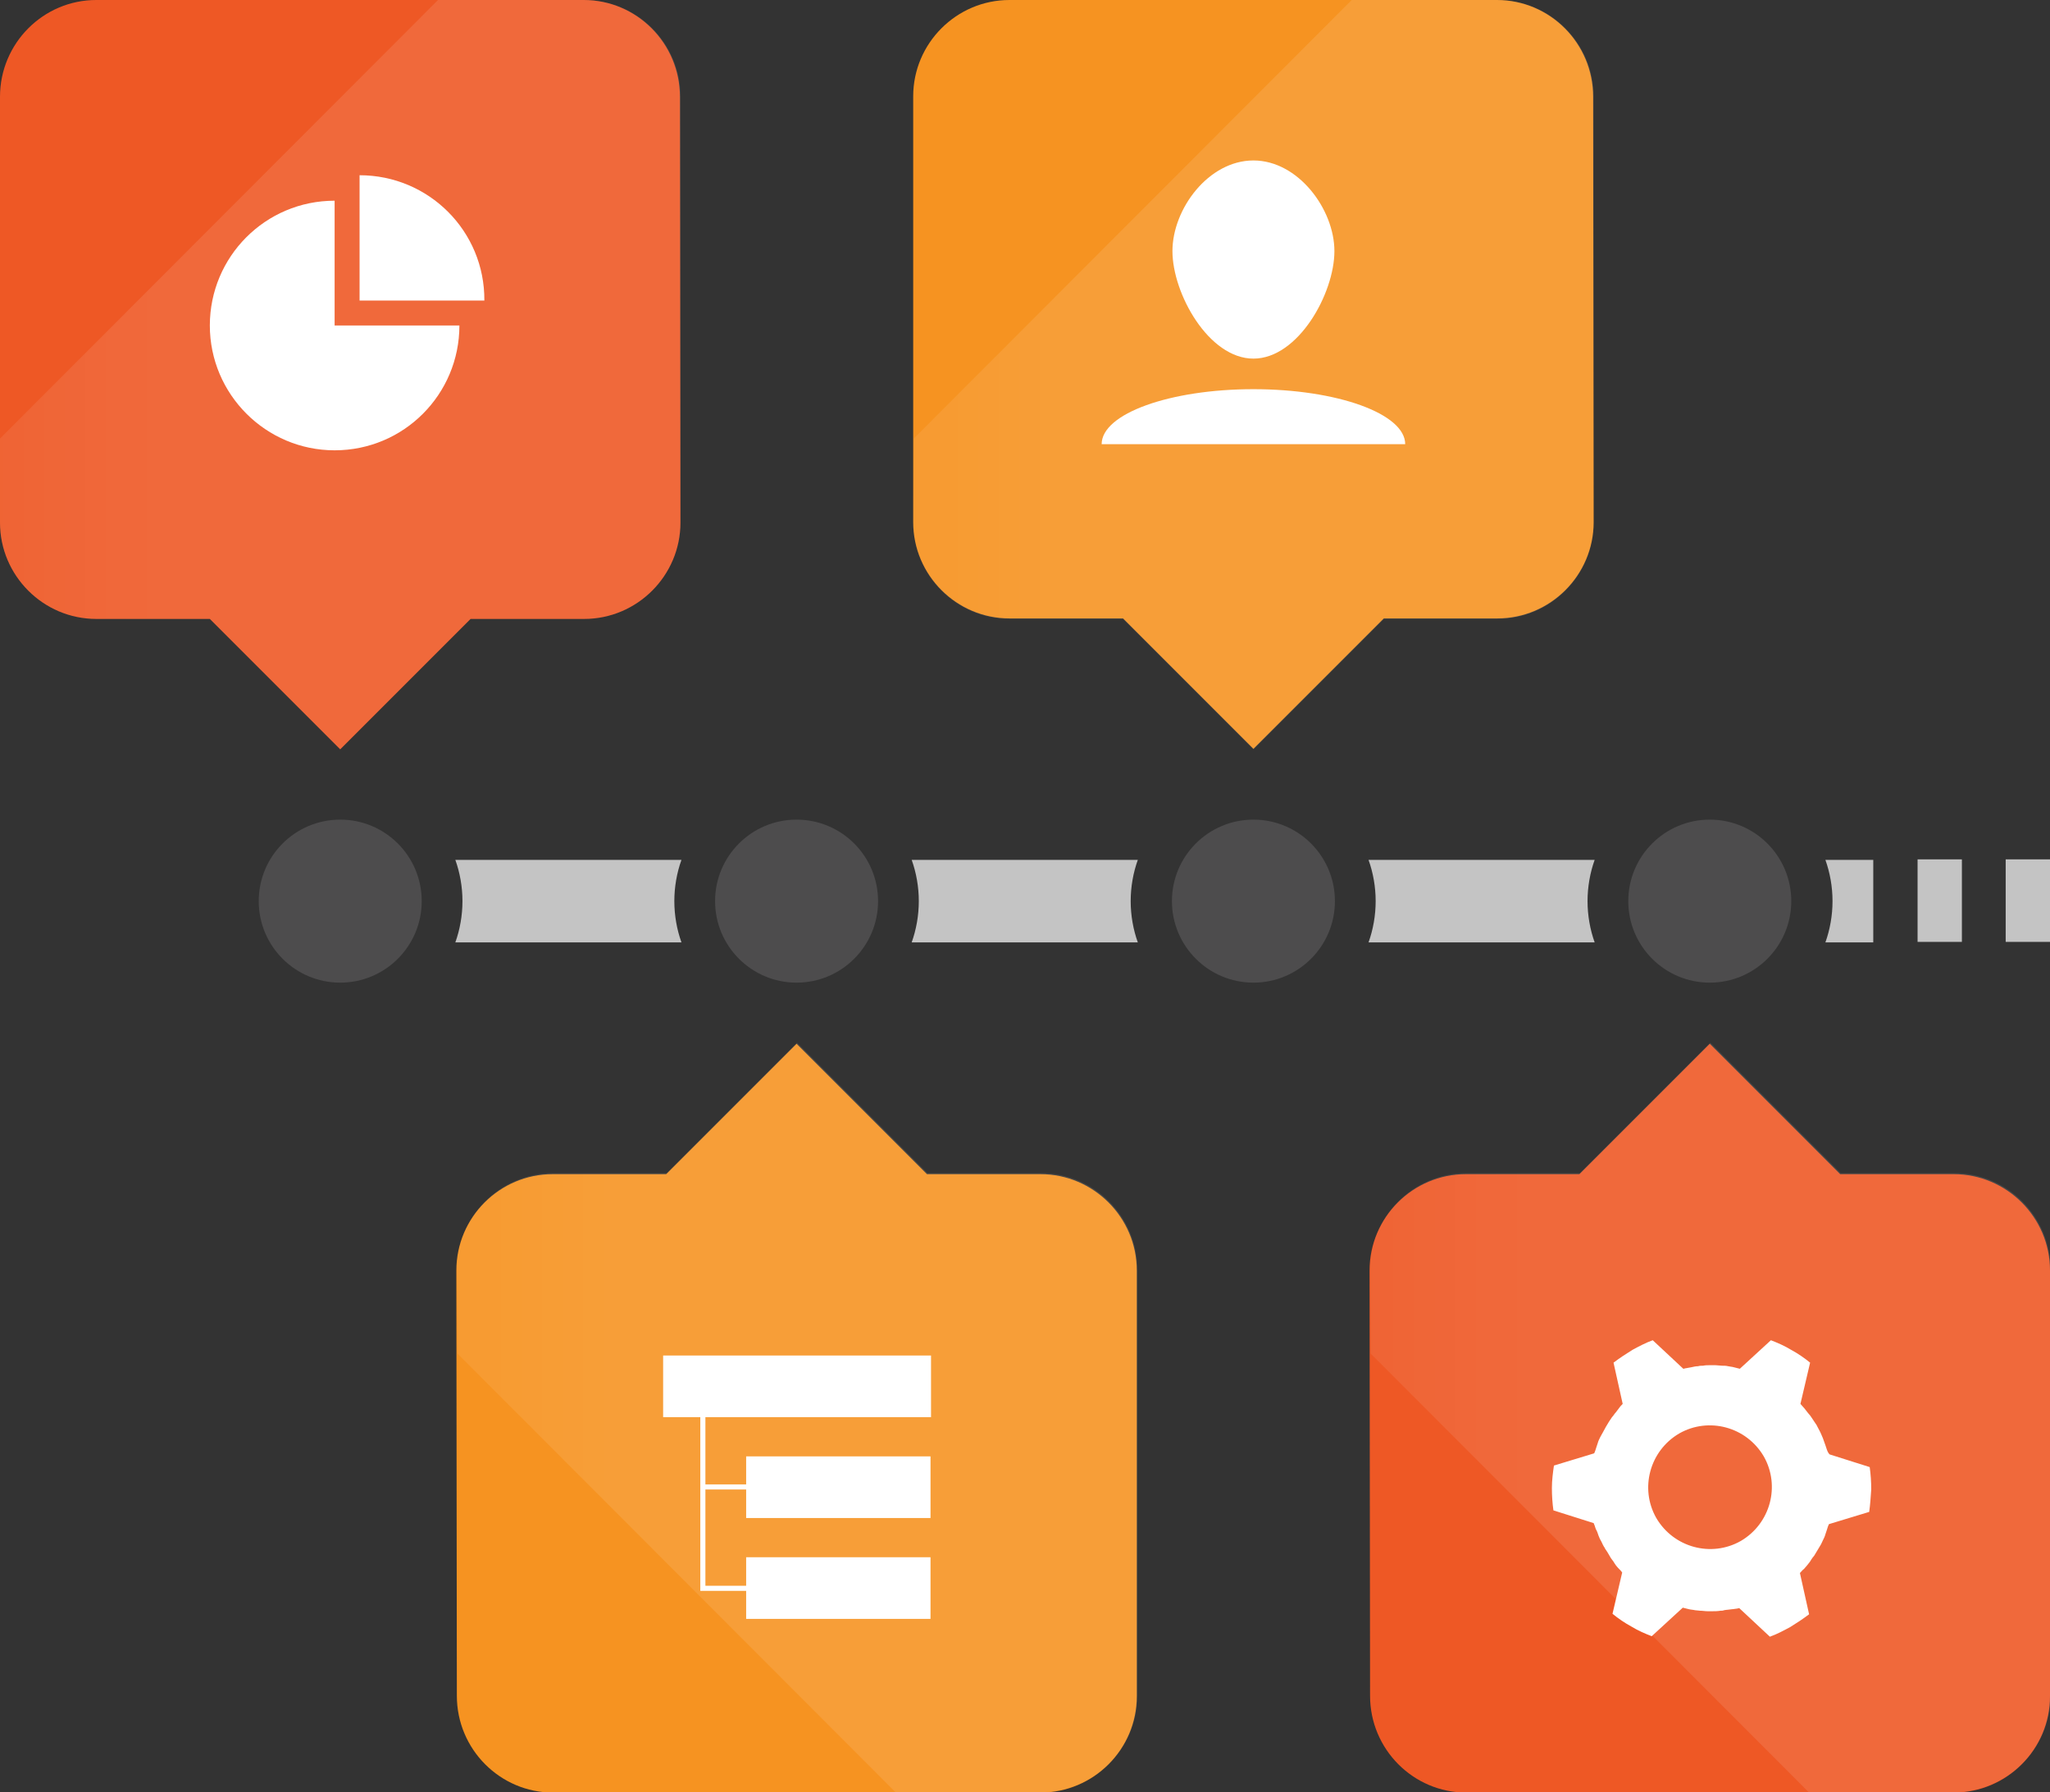 <?xml version="1.0" encoding="utf-8"?>
<!-- Generator: Adobe Illustrator 17.1.0, SVG Export Plug-In . SVG Version: 6.00 Build 0)  -->
<!DOCTYPE svg PUBLIC "-//W3C//DTD SVG 1.1//EN" "http://www.w3.org/Graphics/SVG/1.1/DTD/svg11.dtd">
<svg version="1.1" id="Layer_1" xmlns="http://www.w3.org/2000/svg" xmlns:xlink="http://www.w3.org/1999/xlink" x="0px" y="0px"
	 viewBox="0 0 402.5 351.8" enable-background="new 0 0 402.5 351.8" xml:space="preserve">
<rect x="0" y="0" width="402.5" height="351.8" fill="#333333" stroke="none"/>
<path fill="#F69321" d="M312.8,19L312.8,19c0-10.5-8.5-19-18.9-19l-95.7,0c-10.4,0-18.9,8.5-18.9,18.9l0,83.6
	c0,10.4,8.5,18.9,18.9,18.9h22.3l25.6,25.6l25.6-25.6H294c10.4,0,18.9-8.5,18.9-18.9L312.8,19L312.8,19z"/>
<linearGradient id="SVGID_1_" gradientUnits="userSpaceOnUse" x1="105.197" y1="73.546" x2="313.281" y2="73.546">
	<stop  offset="0" style="stop-color:#FFFFFF;stop-opacity:0"/>
	<stop  offset="0.495" style="stop-color:#FFFFFF"/>
</linearGradient>
<path opacity="0.1" fill="url(#SVGID_1_)" d="M179.3,102.6c0,10.4,8.5,18.9,18.9,18.9h22.3l25.6,25.6l25.6-25.6H294
	c10.4,0,18.9-8.5,18.9-18.9V19h0v-0.1c0-10.4-8.5-18.9-18.9-18.9l-28.6,0l-86,86.1L179.3,102.6z"/>
<path fill="#EE5825" d="M133.5,19L133.5,19c0-10.5-8.5-19-18.9-19L18.9,0C8.5,0,0,8.5,0,19l0,83.6c0,10.4,8.5,18.9,18.9,18.9h22.3
	l25.6,25.6l25.6-25.6h22.3c10.4,0,18.9-8.5,18.9-18.9L133.5,19L133.5,19z"/>
<linearGradient id="SVGID_2_" gradientUnits="userSpaceOnUse" x1="-74.101" y1="73.546" x2="133.983" y2="73.546">
	<stop  offset="0" style="stop-color:#FFFFFF;stop-opacity:0"/>
	<stop  offset="0.495" style="stop-color:#FFFFFF"/>
</linearGradient>
<path opacity="0.1" fill="url(#SVGID_2_)" d="M0,102.6c0,10.4,8.5,18.9,18.9,18.9h22.3l25.6,25.6l25.6-25.6h22.3
	c10.4,0,18.9-8.5,18.9-18.9V19h0v-0.1c0-10.4-8.5-18.9-18.9-18.9L86,0L0,86.1L0,102.6z"/>
<path fill="#F69321" d="M89.7,332.9L89.7,332.9c0,10.5,8.5,19,18.9,19l95.7,0c10.4,0,18.9-8.5,18.9-18.9l0-83.6
	c0-10.4-8.5-18.9-18.9-18.9H182l-25.6-25.6l-25.6,25.6h-22.3c-10.4,0-18.9,8.5-18.9,18.9L89.7,332.9L89.7,332.9z"/>
<path fill="#EE5825" d="M269,332.9L269,332.9c0,10.5,8.5,19,18.9,19l95.7,0c10.4,0,18.9-8.5,18.9-18.9l0-83.6
	c0-10.4-8.5-18.9-18.9-18.9h-22.3l-25.6-25.6l-25.6,25.6h-22.3c-10.4,0-18.9,8.5-18.9,18.9L269,332.9L269,332.9z"/>
<linearGradient id="SVGID_3_" gradientUnits="userSpaceOnUse" x1="194.846" y1="-237.413" x2="402.93" y2="-237.413" gradientTransform="matrix(1 0 0 -1 0 40.891)">
	<stop  offset="0" style="stop-color:#FFFFFF;stop-opacity:0"/>
	<stop  offset="0.495" style="stop-color:#FFFFFF"/>
</linearGradient>
<path opacity="0.1" fill="url(#SVGID_3_)" d="M269,249.2c0-10.4,8.5-18.9,18.9-18.9h22.3l25.6-25.6l25.6,25.6h22.3
	c10.4,0,18.9,8.5,18.9,18.9v83.6h0v0.1c0,10.4-8.5,18.9-18.9,18.9l-28.6,0l-86-86.1L269,249.2z"/>
<linearGradient id="SVGID_4_" gradientUnits="userSpaceOnUse" x1="15.528" y1="-237.413" x2="223.613" y2="-237.413" gradientTransform="matrix(1 0 0 -1 0 40.891)">
	<stop  offset="0" style="stop-color:#FFFFFF;stop-opacity:0"/>
	<stop  offset="0.495" style="stop-color:#FFFFFF"/>
</linearGradient>
<path opacity="0.1" fill="url(#SVGID_4_)" d="M89.7,249.2c0-10.4,8.5-18.9,18.9-18.9h22.3l25.6-25.6l25.6,25.6h22.3
	c10.4,0,18.9,8.5,18.9,18.9v83.6h0v0.1c0,10.4-8.5,18.9-18.9,18.9l-28.6,0l-86-86.1L89.7,249.2z"/>
<circle fill="#4D4C4D" cx="66.8" cy="176.9" r="16"/>
<circle fill="#4D4C4D" cx="246.1" cy="176.9" r="16"/>
<circle fill="#4D4C4D" cx="156.4" cy="176.9" r="16"/>
<circle fill="#4D4C4D" cx="335.7" cy="176.9" r="16"/>
<g>
	<path fill="#C4C4C4" d="M133.8,185c-0.9-2.5-1.4-5.3-1.4-8.1c0-2.8,0.5-5.6,1.4-8.1H89.4c0.9,2.5,1.4,5.3,1.4,8.1
		c0,2.8-0.5,5.6-1.4,8.1H133.8z"/>
	<path fill="#C4C4C4" d="M313.1,185c-0.9-2.5-1.4-5.3-1.4-8.1c0-2.8,0.5-5.6,1.4-8.1h-44.4c0.9,2.5,1.4,5.3,1.4,8.1
		c0,2.8-0.5,5.6-1.4,8.1H313.1z"/>
	<path fill="#C4C4C4" d="M223.4,185c-0.9-2.5-1.4-5.3-1.4-8.1c0-2.8,0.5-5.6,1.4-8.1h-44.4c0.9,2.5,1.4,5.3,1.4,8.1
		c0,2.8-0.5,5.6-1.4,8.1H223.4z"/>
</g>
<g>
	<path fill="#FFFFFF" d="M262,49.3c0,8.3-7.1,21.1-15.9,21.1s-15.9-12.8-15.9-21.1s7.1-17.8,15.9-17.8S262,41.1,262,49.3z"/>
	<path fill="#FFFFFF" d="M275.9,87.2c0-6-13.4-10.8-29.8-10.8s-29.8,4.8-29.8,10.8H275.9z"/>
</g>
<g>
	<g>
		<polyline fill="none" stroke="#FFFFFF" stroke-miterlimit="10" points="138,273.9 138,311.8 151.1,311.8 		"/>
		<line fill="none" stroke="#FFFFFF" stroke-miterlimit="10" x1="151.7" y1="291.9" x2="138" y2="291.9"/>
		<rect x="130.2" y="266.1" fill="#FFFFFF" width="52.6" height="12.1"/>
		<rect x="146.5" y="305.7" fill="#FFFFFF" width="36.2" height="12.1"/>
		<rect x="146.5" y="285.9" fill="#FFFFFF" width="36.2" height="12.1"/>
	</g>
</g>
<g>
	<path fill="#FFFFFF" d="M65.7,39.4c-13.6,0-24.5,11-24.5,24.5s11,24.5,24.5,24.5c13.6,0,24.5-11,24.5-24.5H65.7V39.4z"/>
	<path fill="#FFFFFF" d="M70.6,34.4V59h24.5C95.2,45.4,84.2,34.4,70.6,34.4z"/>
</g>
<path fill="#FFFFFF" d="M358.7,284.6c-0.1-0.3-0.2-0.6-0.3-0.9c-0.2-0.5-0.3-0.9-0.5-1.4c-0.1-0.2-0.2-0.5-0.3-0.7
	c-0.2-0.5-0.5-1-0.7-1.4c0-0.1-0.1-0.1-0.1-0.2c-0.1-0.2-0.2-0.4-0.3-0.5c-0.3-0.4-0.5-0.8-0.8-1.2c-0.2-0.3-0.4-0.6-0.7-0.9
	c-0.2-0.3-0.5-0.6-0.7-0.9c-0.3-0.3-0.5-0.6-0.8-0.9l1.9-8.1c-1.1-0.9-2.4-1.8-3.7-2.5c-1.3-0.8-2.7-1.4-4-1.9l-6.1,5.6
	c-0.4-0.1-0.8-0.2-1.2-0.3c-0.3-0.1-0.7-0.1-1.1-0.2c-0.4-0.1-0.8-0.1-1.2-0.1c-0.4,0-0.9-0.1-1.3-0.1c-0.3,0-0.5,0-0.7,0
	c-0.1,0-0.2,0-0.3,0c-0.5,0-1,0-1.4,0.1c-0.3,0-0.7,0-1,0.1c-0.4,0-0.9,0.1-1.3,0.2c-0.4,0.1-0.7,0.1-1.1,0.2
	c-0.2,0-0.3,0.1-0.5,0.1l-6-5.6c-1.4,0.5-2.7,1.2-4,1.9c-1.3,0.8-2.5,1.6-3.7,2.5l1.8,8.1c-0.3,0.3-0.5,0.5-0.7,0.8
	c-0.2,0.3-0.4,0.5-0.6,0.8c-0.3,0.3-0.5,0.7-0.8,1c-0.2,0.3-0.4,0.6-0.6,0.9c-0.2,0.3-0.4,0.7-0.6,1c-0.2,0.4-0.4,0.7-0.6,1.1
	c-0.2,0.3-0.3,0.6-0.5,0.9c-0.2,0.4-0.4,0.8-0.5,1.2c-0.1,0.3-0.2,0.6-0.3,0.9c-0.1,0.3-0.2,0.7-0.4,1.1l-7.9,2.4
	c-0.2,1.4-0.4,2.9-0.4,4.4c0,1.5,0.1,3,0.3,4.4l7.9,2.5c0.1,0.2,0.1,0.3,0.2,0.5c0.1,0.3,0.2,0.7,0.4,1c0.2,0.4,0.3,0.9,0.5,1.3
	c0.1,0.3,0.3,0.6,0.4,0.8c0.2,0.4,0.4,0.9,0.7,1.3c0,0.1,0.1,0.2,0.1,0.2c0.1,0.2,0.3,0.4,0.4,0.6c0.2,0.4,0.5,0.8,0.7,1.2
	c0.2,0.3,0.5,0.6,0.7,1c0.2,0.3,0.4,0.6,0.7,0.9c0.3,0.3,0.6,0.6,0.8,0.9l-1.9,8.1c1.1,0.9,2.4,1.8,3.7,2.5c1.3,0.8,2.7,1.4,4,1.9
	l6.1-5.6c0.4,0.1,0.8,0.2,1.2,0.3c0.4,0.1,0.8,0.1,1.2,0.2c0.3,0,0.7,0.1,1,0.1c0.5,0,1,0.1,1.5,0.1c0.2,0,0.4,0,0.6,0
	c0.1,0,0.2,0,0.2,0c0.6,0,1.1,0,1.7-0.1c0.2,0,0.5,0,0.7-0.1c0.5-0.1,1-0.1,1.6-0.2c0.3,0,0.6-0.1,0.8-0.1c0.2,0,0.4-0.1,0.6-0.1
	l6,5.6c1.4-0.5,2.7-1.2,4-1.9c1.3-0.8,2.5-1.6,3.7-2.5l-1.8-8.1c0.3-0.3,0.5-0.6,0.8-0.8c0.2-0.2,0.4-0.5,0.6-0.7
	c0.3-0.4,0.6-0.7,0.8-1.1c0.2-0.3,0.4-0.6,0.6-0.8c0.2-0.3,0.4-0.7,0.6-1c0.2-0.3,0.4-0.7,0.6-1c0.2-0.3,0.3-0.6,0.5-1
	c0.2-0.4,0.4-0.8,0.5-1.2c0.1-0.3,0.2-0.6,0.3-0.9c0.1-0.3,0.2-0.7,0.4-1.1l7.9-2.4c0.2-1.4,0.3-2.9,0.4-4.4c0-1.5-0.1-3-0.3-4.4
	l-7.9-2.5C358.8,285,358.8,284.8,358.7,284.6z M341.8,302.5c-5.8,3.3-13.2,1.3-16.6-4.5c-3.3-5.8-1.3-13.2,4.5-16.6
	c5.8-3.3,13.2-1.3,16.6,4.5C349.6,291.7,347.6,299.1,341.8,302.5z"/>
<path fill="#C4C4C4" d="M367.8,185v-16.2h-9.4c0.9,2.5,1.4,5.3,1.4,8.1c0,2.8-0.5,5.6-1.4,8.1H367.8z"/>
<rect x="376.5" y="168.7" fill="#C4C4C4" width="8.7" height="16.2"/>
<rect x="393.8" y="168.7" fill="#C4C4C4" width="8.7" height="16.2"/>
</svg>
